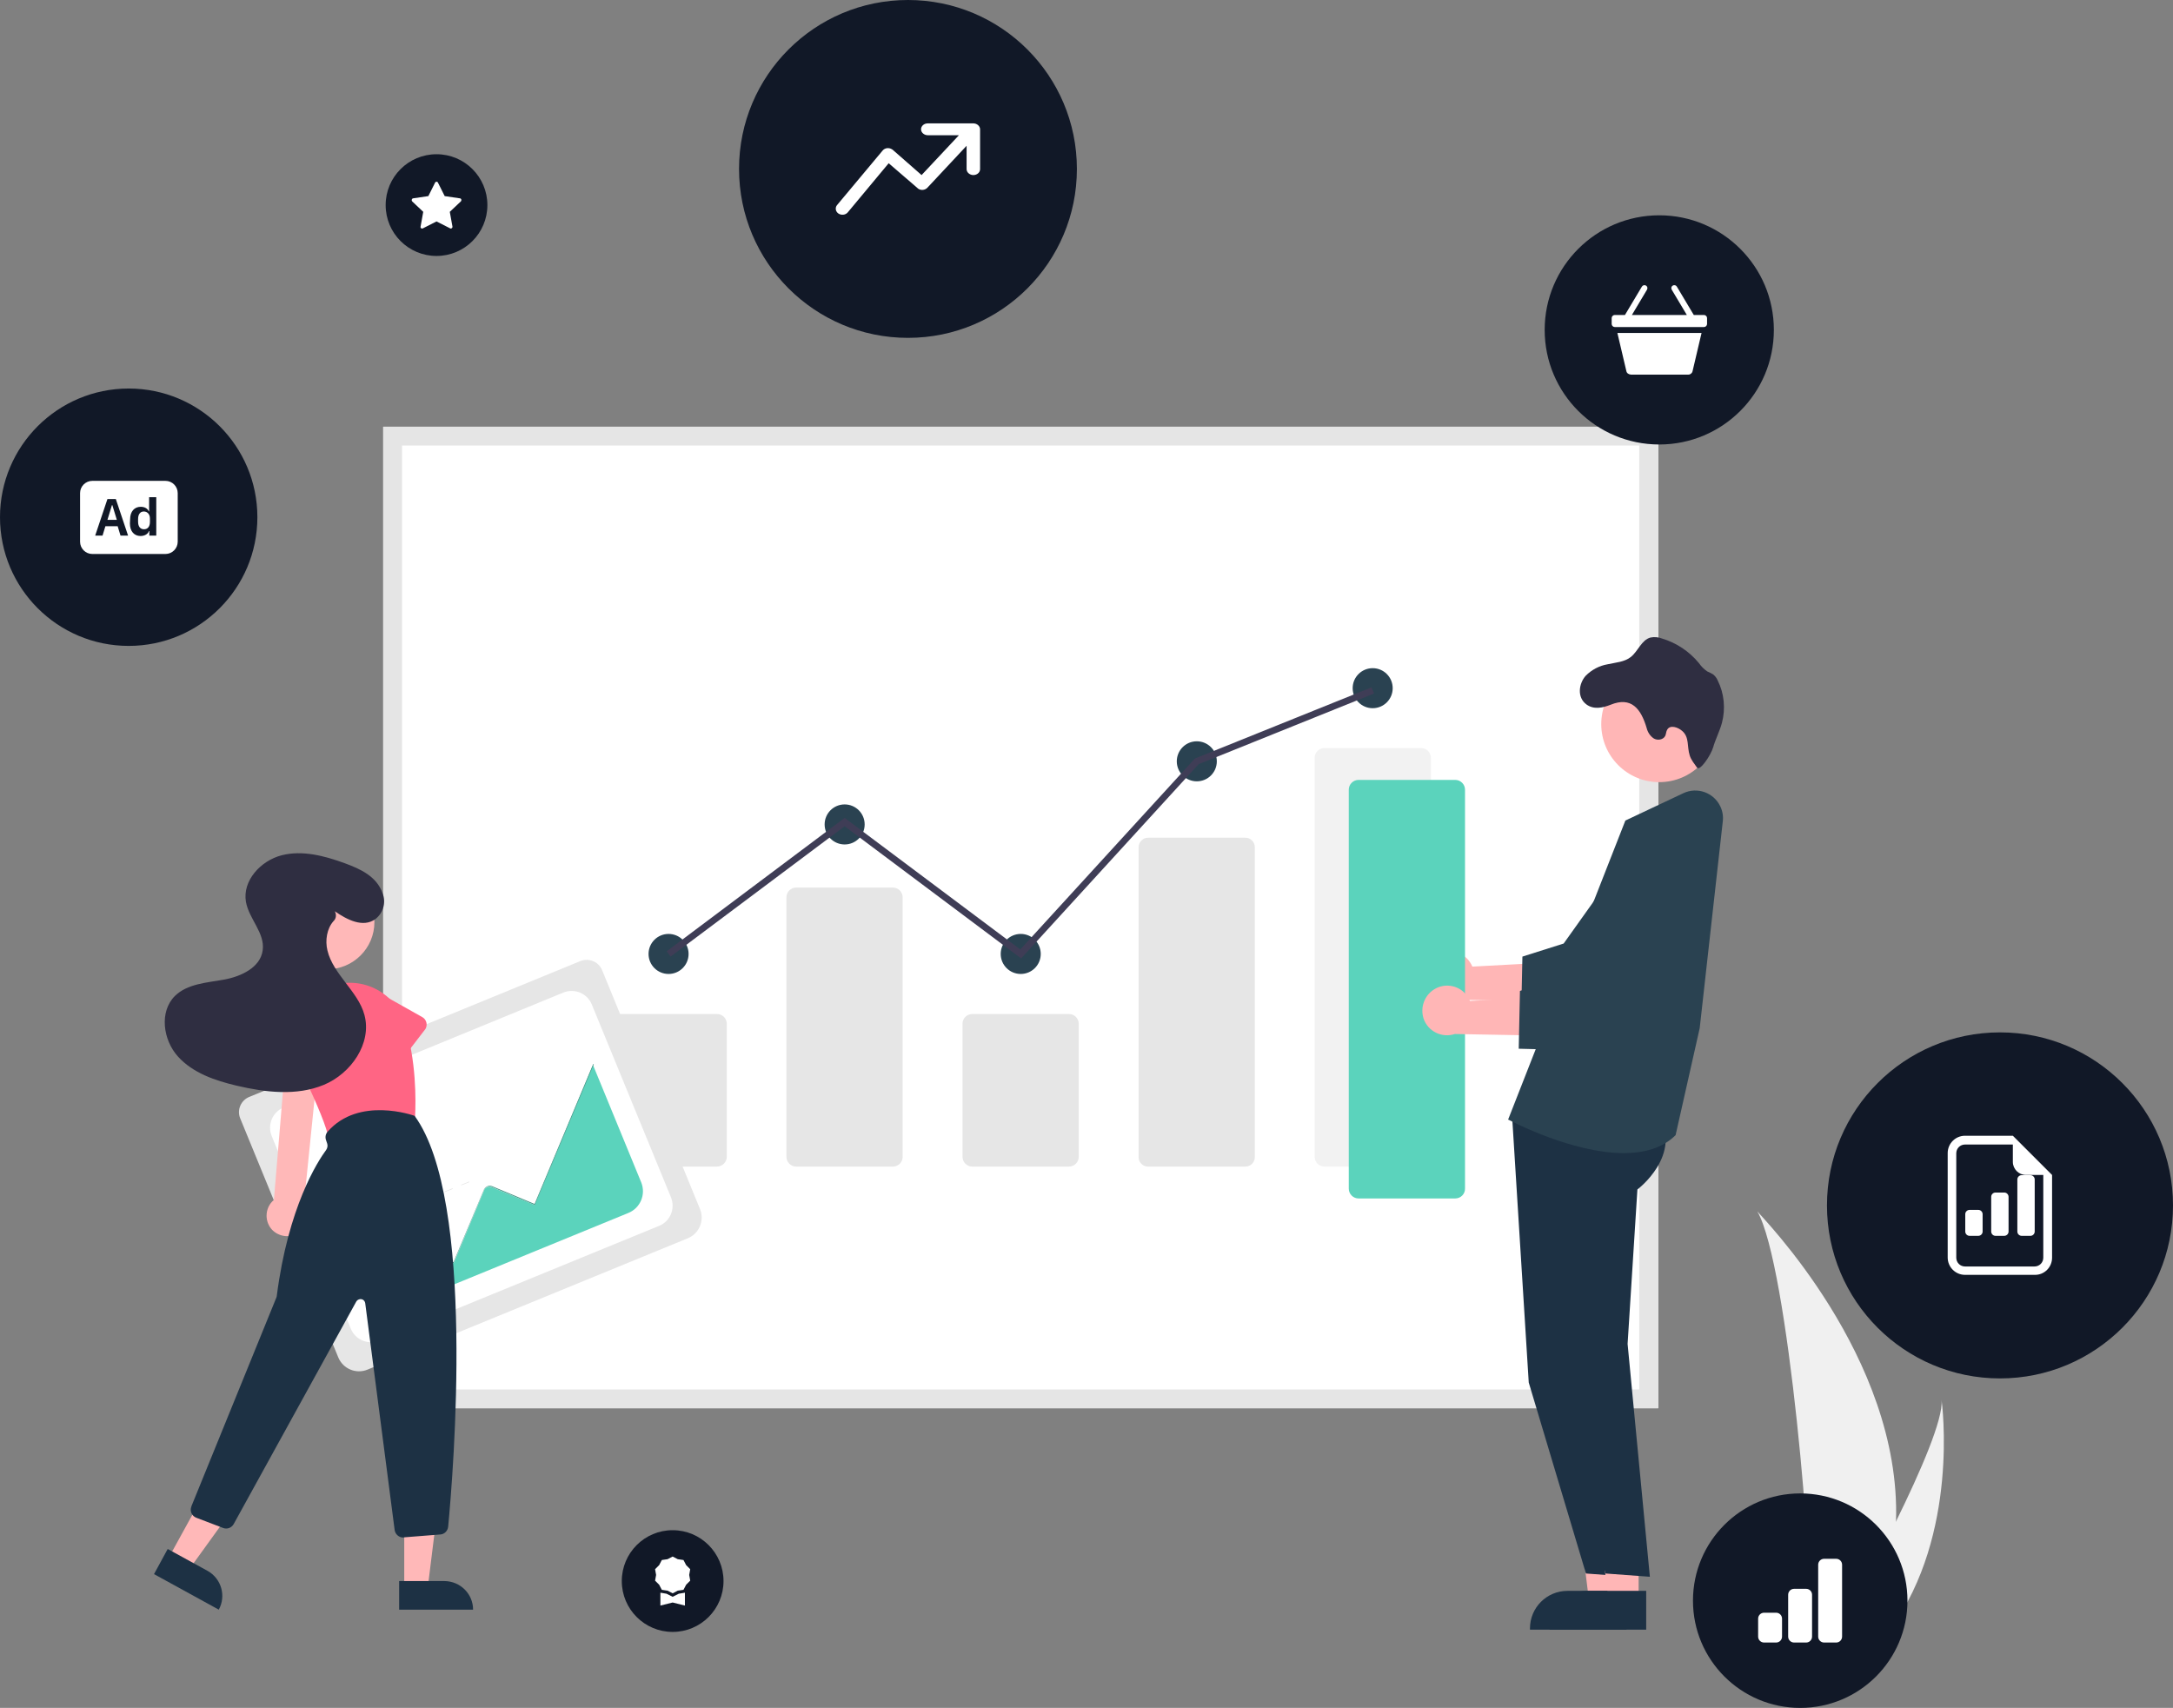 <?xml version="1.0" encoding="utf-8"?>
<!-- Generator: Adobe Illustrator 25.2.0, SVG Export Plug-In . SVG Version: 6.00 Build 0)  -->
<svg version="1.1" xmlns="http://www.w3.org/2000/svg" xmlns:xlink="http://www.w3.org/1999/xlink" x="0px" y="0px"
	 viewBox="0 0 1063.8 836.1" style="enable-background:new 0 0 1063.8 836.1;" xml:space="preserve">
<rect x="0" y="0" width="1063.8" height="836.1" fill="#808080" stroke="none"/>
<style type="text/css">
	.st0{fill:#F0F0F0;}
	.st1{fill:#FFFFFF;}
	.st2{fill:#E5E5E5;}
	.st3{fill:#E6E6E6;}
	.st4{fill:#F2F2F2;}
	.st5{fill:#2A4251;}
	.st6{fill:#3F3D56;}
	.st7{fill:#FFB6B6;}
	.st8{fill:#1D3144;}
	.st9{fill:#2F2E41;}
	.st10{fill:#5BD3BC;}
	.st11{fill:#419383;}
	.st12{fill:#FFB8B8;}
	.st13{fill:#FF6584;}
	.st14{fill:#111827;}
	.st15{fill-rule:evenodd;clip-rule:evenodd;fill:#FFFFFF;stroke:#FFFFFF;stroke-miterlimit:10;}
</style>
<g id="f2e283ea-0459-447a-9b0b-c99a7bb735de">
	<path id="e7a552b9-89f6-403f-a662-c184ed590622" class="st0" d="M928.2,744.7c-0.5,17.8-3.5,35.5-8.9,52.4
		c-0.1,0.4-0.3,0.8-0.4,1.2h-33.1c0-0.4,0.1-0.7,0.1-1.2c2.2-25.3-10.4-177.8-25.6-204.1C861.8,595.2,930.8,664.2,928.2,744.7z"/>
	<path id="b08f6207-3c71-42fa-8723-265175c281aa" class="st0" d="M925.7,797.2c-0.3,0.4-0.6,0.8-0.9,1.2H900
		c0.2-0.3,0.4-0.7,0.7-1.2c4.1-7.4,16.2-29.5,27.5-52.4c12.1-24.6,23.2-50.2,22.3-59.5C950.8,687.4,959.1,751,925.7,797.2z"/>
	<path class="st1" d="M811.8,689.4H187.6V208.9h624.2V689.4z"/>
	<path class="st2" d="M811.8,689.4H187.6V208.9h624.2V689.4z M196.8,680.2h605.7V218.1H196.8V680.2z"/>
	<path class="st3" d="M351,571.1h-47.3c-2.7,0-4.8-2.2-4.8-4.8v-65.1c0-2.7,2.2-4.8,4.8-4.8H351c2.7,0,4.8,2.2,4.8,4.8v65.1
		C355.8,568.9,353.6,571.1,351,571.1z"/>
	<path class="st3" d="M437.1,571.1h-47.3c-2.7,0-4.8-2.2-4.8-4.8v-127c0-2.7,2.2-4.8,4.8-4.8h47.3c2.7,0,4.8,2.2,4.8,4.8v126.9
		C442,568.9,439.8,571.1,437.1,571.1z"/>
	<path class="st3" d="M523.3,571.1H476c-2.7,0-4.8-2.2-4.8-4.8v-65.1c0-2.7,2.2-4.8,4.8-4.8h47.3c2.7,0,4.8,2.2,4.8,4.8v65.1
		C528.1,568.9,526,571.1,523.3,571.1z"/>
	<path class="st3" d="M609.5,571.1h-47.3c-2.6,0.1-4.8-2-4.8-4.6V414.7c0.1-2.6,2.2-4.7,4.8-4.6h47.3c2.6-0.1,4.8,2,4.8,4.6v151.8
		C614.3,569.1,612.1,571.2,609.5,571.1z"/>
	<path class="st4" d="M695.7,571.1h-47.3c-2.7,0-4.8-2.2-4.8-4.8V371c0-2.7,2.2-4.8,4.8-4.8h47.3c2.7,0,4.8,2.2,4.8,4.8v195.2
		C700.5,568.9,698.3,571.1,695.7,571.1z"/>
	<circle class="st5" cx="327.3" cy="467" r="9.8"/>
	<circle class="st5" cx="413.5" cy="403.6" r="9.8"/>
	<circle class="st5" cx="499.7" cy="467" r="9.8"/>
	<circle class="st5" cx="585.9" cy="372.7" r="9.8"/>
	<circle class="st5" cx="672" cy="336.9" r="9.8"/>
	<polygon class="st6" points="499.9,469.2 413.5,404.5 328.3,468.3 326.4,465.7 413.5,400.4 499.5,464.8 584.9,371.4 585.3,371.2 
		671.4,336.5 672.7,339.5 586.8,374.1 	"/>
	<polygon class="st7" points="792.6,783.6 777.9,783.6 770.9,727 792.6,727 	"/>
	<path class="st8" d="M796.3,797.8H749v-0.6c0-10.2,8.2-18.4,18.4-18.4l0,0h28.9L796.3,797.8z"/>
	<path class="st8" d="M740.1,544l8.3,132.8l28,93.5l21.7,1.6l-10.9-114l4.8-75.6c0,0,22.6-16.9,10.1-37.2L740.1,544z"/>
	<polygon class="st7" points="802.2,783.6 787.5,783.6 780.5,727 802.2,727 	"/>
	<path class="st8" d="M805.9,797.8h-47.3v-0.6c0-10.2,8.2-18.4,18.4-18.4l0,0h28.9L805.9,797.8z"/>
	<path class="st8" d="M749.7,544l8.3,132.8l28,93.5l21.7,1.6l-10.9-114l4.8-75.6c0,0,22.6-16.9,10.1-37.2L749.7,544z"/>
	<path class="st5" d="M794.9,564.5c-25,0-54.4-15.3-56.1-16.2l-0.5-0.2l57.4-146.4l28.4-13.4c6.8-3.2,14.9-0.3,18.1,6.5
		c1.1,2.3,1.5,4.8,1.2,7.3l-11.3,101.2l-11.8,52.4l-0.1,0.1C813.7,562.2,804.6,564.5,794.9,564.5z"/>
	<path class="st7" d="M703.2,467.6c5.6-3.6,13.1-1.9,16.6,3.7c0.4,0.6,0.7,1.2,1,1.9l42.7-2.3l-11.2,19.2l-38.9-0.7
		c-6.3,2.1-13.2-1.3-15.3-7.6C696.4,476.4,698.5,470.6,703.2,467.6L703.2,467.6z"/>
	<path class="st5" d="M787.5,497.7l-42.8-1.1l0.6-28.3l20.2-6.4l33.2-46.6c6.9-9.6,20.2-11.9,29.9-5c9.6,6.9,11.9,20.2,5,29.9
		c-0.2,0.3-0.5,0.6-0.7,1L787.5,497.7z"/>
	<circle class="st7" cx="812.3" cy="354.5" r="28.4"/>
	<path class="st9" d="M776.3,330.8c2.9-2.9,6.6-4.9,10.7-5.6c4-0.9,8.3-1.1,11.4-3.6c3.6-2.9,5.2-8.3,9.6-9.5
		c1.9-0.4,3.9-0.2,5.7,0.5c7,2.1,13.3,6.3,18,12c1.1,1.6,2.5,3,4.1,4.1c1,0.4,1.9,0.9,2.8,1.4c1,0.8,1.8,1.8,2.3,3
		c3.2,6.4,3.9,13.8,2.1,20.7c-1.1,4.1-3.1,7.9-4.3,12s-6.6,11.9-7.9,10c-1.3-1.9-2.9-3.7-3.6-6c-1.4-4.4-0.1-8.8-3.6-11.9
		c-2.1-1.9-6-3.2-7.4-0.7c-0.6,0.9-0.5,2.1-1,3.1c-1,1.9-3.8,2.3-5.6,1.2c-1.8-1.2-3-3.1-3.5-5.2c-2.8-9.4-7.5-15.4-17.6-11.3
		c-3.8,1.5-8.2,2.5-11.8-0.1C771.9,341.4,772.9,334.6,776.3,330.8z"/>
	<path class="st10" d="M712.4,586.7h-47.3c-2.7,0-4.8-2.2-4.8-4.8V386.6c0-2.7,2.2-4.8,4.8-4.8h47.3c2.7,0,4.8,2.2,4.8,4.8v195.2
		C717.3,584.5,715.1,586.7,712.4,586.7z"/>
	<path class="st7" d="M702,484.4c5.6-3.6,13.1-1.9,16.6,3.7c0.4,0.6,0.7,1.2,1,1.9l42.7-2.3l-11.2,19.2l-38.9-0.7
		c-6.3,2.1-13.2-1.3-15.3-7.6C695.2,493.2,697.3,487.4,702,484.4L702,484.4z"/>
	<path class="st5" d="M786.3,514.5l-42.8-1.1l0.6-28.3l20.2-6.4l33.2-46.6c6.9-9.6,20.2-11.9,29.9-5c9.6,6.9,11.9,20.2,5,29.9
		c-0.2,0.3-0.5,0.6-0.7,1L786.3,514.5z"/>
	<path class="st3" d="M336.7,606.2l-156.8,64.3c-5.6,2.3-12-0.4-14.3-6l-48-117c-1.7-4.1,0.3-8.8,4.4-10.5l162.1-66.5
		c4.2-1.7,9,0.3,10.7,4.5l47.9,116.9C345,597.5,342.3,603.9,336.7,606.2z"/>
	<path class="st1" d="M185.6,656.3l137.1-56.2c5.4-2.2,8-8.4,5.8-13.9l0,0l-38.8-94.5c-2.2-5.4-8.4-8-13.9-5.8l0,0l-137,56.3
		c-5.4,2.2-8,8.4-5.8,13.9l0,0l38.8,94.5C174,655.9,180.2,658.5,185.6,656.3z"/>
	<path class="st3" d="M229.8,578.7l-4,1.6l-0.1-0.3l4-1.6L229.8,578.7z M221.7,582l-4,1.6l-0.1-0.3l4-1.6L221.7,582z M213.7,585.3
		l-4,1.6l-0.1-0.3l4-1.6L213.7,585.3z M205.7,588.5l-4,1.6l-0.1-0.3l4-1.6L205.7,588.5z M197.7,591.8l-4,1.6l-0.1-0.3l4-1.6
		L197.7,591.8z M189.7,595.1l-4,1.6l-0.1-0.3l4-1.6L189.7,595.1z M181.6,598.4l-4,1.6l-0.1-0.3l4-1.6L181.6,598.4z M173.6,601.7
		l-4,1.6l-0.1-0.3l4-1.6L173.6,601.7z"/>
	
		<rect x="163.4" y="605.2" transform="matrix(0.925 -0.38 0.38 0.925 -217.42 107.724)" class="st3" width="2.2" height="0.4"/>
	
		<rect x="200.4" y="607.2" transform="matrix(0.925 -0.38 0.38 0.925 -215.446 121.921)" class="st3" width="2.2" height="0.4"/>
	<path class="st3" d="M196.4,609.6l-4.1,1.7l-0.1-0.3l4.1-1.7L196.4,609.6z M188.2,613l-4.1,1.7l-0.1-0.3l4.1-1.7L188.2,613z
		 M179.9,616.4l-4.1,1.7l-0.1-0.3l4.1-1.7L179.9,616.4z"/>
	
		<rect x="169.5" y="619.8" transform="matrix(0.925 -0.38 0.38 0.925 -222.543 111.126)" class="st3" width="2.2" height="0.4"/>
	
		<rect x="210.7" y="632.5" transform="matrix(0.925 -0.38 0.38 0.925 -224.247 127.715)" class="st3" width="2.2" height="0.4"/>
	<path class="st3" d="M206.8,634.8l-4.1,1.7l-0.1-0.3l4.1-1.7L206.8,634.8z M198.5,638.2l-4.1,1.7l-0.1-0.3l4.1-1.7L198.5,638.2z
		 M190.3,641.6l-4.1,1.7l-0.1-0.3l4.1-1.7L190.3,641.6z"/>
	
		<rect x="179.8" y="645.2" transform="matrix(0.925 -0.38 0.38 0.925 -231.376 116.94)" class="st3" width="2.2" height="0.4"/>
	<path class="st10" d="M191.5,641.4l116.1-47.6c5.9-2.4,8.7-9.1,6.3-15l-23.5-57.2l-0.2,0.1l-28.5,68.2l-21.1-8.8
		c-0.8-0.3-1.7-0.3-2.4,0.2c-0.6,0.3-1,0.8-1.2,1.4l-14.9,35.7l-15.5-6.5c-1.4-0.6-3,0.1-3.6,1.5l0,0
		C202.8,613.6,193.2,637,191.5,641.4z"/>
	<path class="st11" d="M191.1,642l-0.3-0.1l12-28.6c0.7-1.6,2.5-2.3,4-1.7l15.2,6.3l14.9-35.5c0.7-1.6,2.5-2.3,4-1.7l20.8,8.7
		l28.7-68.5l0.3,0.1l-28.9,68.9l-21.2-8.9c-1.4-0.6-3,0.1-3.6,1.5l0,0l-15,35.9l-15.4-6.5c-1.4-0.6-3,0.1-3.6,1.5L191.1,642z"/>
	<circle class="st6" cx="202.5" cy="606.9" r="2.5"/>
	<path class="st12" d="M145.2,604.1c5-2.5,7-8.5,4.5-13.5c-0.3-0.5-0.6-1-0.9-1.5l7.5-73.8h-16.2l-6,72.1c-4.3,3.6-4.8,10-1.2,14.3
		C135.9,605.1,141,606.2,145.2,604.1L145.2,604.1z"/>
	<circle class="st12" cx="160.2" cy="451.4" r="23.1"/>
	<path class="st13" d="M164.5,558.2c-1.9,0-3.6-1.3-4.1-3.1c-1.8-6.7-6.7-18.1-14.3-33.8c-6.8-13.9-1-30.6,12.9-37.4
		c1-0.5,1.9-0.9,3-1.2l0,0c14.6-5.1,30.5,2.5,35.7,17.1c0.1,0.3,0.2,0.5,0.3,0.8c5.9,18.6,5.6,38.4,5.2,46.1
		c-0.1,1.9-1.5,3.5-3.3,3.9l-34.4,7.5C165.2,558.1,164.8,558.2,164.5,558.2z"/>
	<polygon class="st12" points="197.9,777.3 209.4,777.3 214.9,732.9 197.9,732.9 	"/>
	<path class="st8" d="M231.6,788h-36.2l0,0v-14l0,0h22.2C225.4,774.1,231.6,780.3,231.6,788L231.6,788L231.6,788L231.6,788z"/>
	<polygon class="st12" points="82.7,762.4 92.8,768 119,731.7 104.1,723.5 	"/>
	<path class="st8" d="M107.1,788l-31.7-17.4l0,0l6.7-12.3l0,0l19.5,10.7C108.4,772.8,110.8,781.3,107.1,788L107.1,788L107.1,788z"/>
	<path class="st8" d="M197.4,752.7c-2.1,0-3.9-1.6-4.2-3.7l-14.4-111c-0.2-1.3-1.3-2.2-2.6-2c-0.7,0.1-1.4,0.5-1.8,1.2l-60,108.9
		c-1,1.8-3.2,2.7-5.2,1.9l-13.1-5c-2.2-0.8-3.3-3.3-2.4-5.5v-0.1l41.6-102.2c0.1-0.3,0.2-0.5,0.2-0.8c5.6-43.6,20-65.8,24.2-71.5
		c0.6-0.9,0.8-2,0.5-3l-0.6-1.8c-0.5-1.4-0.2-3,0.8-4.1c15.3-17.5,42.1-7.9,42.4-7.8h0.1l0.1,0.1c30,41.1,18.9,174.7,16.4,201.1
		c-0.2,2-1.8,3.7-3.9,3.8l-17.7,1.4C197.6,752.7,197.5,752.7,197.4,752.7z"/>
	<path class="st13" d="M208,504.1L195,521c-1.4,1.8-4.1,2.2-5.9,0.8c-0.2-0.1-0.3-0.3-0.5-0.4l-14.8-15.3c-5.1-4-6-11.4-2-16.5
		s11.3-6,16.4-2.1l18.5,10.4c2,1.1,2.8,3.7,1.6,5.8C208.2,503.8,208.1,504,208,504.1L208,504.1z"/>
	<path class="st9" d="M163.9,446.1c5.9,4.1,13.7,8.2,19.8,3.9c3.9-3,5.4-8.1,3.6-12.7c-2.9-8.3-10.9-11.9-18.5-14.7
		c-9.9-3.6-20.7-6.5-30.9-3.9s-19.3,12.4-17.5,22.8c1.5,8.4,9.4,15.3,8.2,23.7c-1.1,8.5-10.7,12.9-19.1,14.4s-17.8,2-23.9,8
		c-7.7,7.7-5.8,21.5,1.5,29.6c7.3,8.1,18.2,11.8,28.8,14.3c14.1,3.3,29.3,5.1,42.6-0.4c13.3-5.5,23.7-20.3,19.9-34.3
		c-1.6-5.9-5.5-10.8-9.2-15.7s-7.5-9.9-8.9-15.8c-1.2-4.9-0.3-10.7,3-14.4C164.6,449.7,164.8,447.7,163.9,446.1L163.9,446.1z"/>
</g>
<g id="Warstwa_2">
	<circle class="st14" cx="812.3" cy="161.5" r="56.1"/>
	<circle class="st14" cx="444.5" cy="82.7" r="82.7"/>
	<circle class="st14" cx="979.1" cy="590.1" r="84.7"/>
	<circle class="st14" cx="881.3" cy="783.6" r="52.5"/>
	<circle class="st14" cx="63" cy="253.2" r="63"/>
	<circle class="st14" cx="213.7" cy="100.4" r="24.9"/>
	<circle class="st14" cx="329.3" cy="774" r="24.9"/>
	<path class="st15" d="M451.4,63.3c0-1.3,1.2-2.4,2.8-2.4h22.3c1.5,0,2.8,1.1,2.8,2.4v19.5c0,1.3-1.2,2.4-2.8,2.4
		c-1.5,0-2.8-1.1-2.8-2.4V70.1l-20.1,21.5c-1,1-2.7,1.2-3.9,0.3c-0.1-0.1-0.1-0.1-0.2-0.2L435,79.2l-20.4,24.5
		c-1,1.1-2.7,1.2-3.9,0.4c-1.1-0.8-1.4-2.2-0.6-3.3L432.5,74c0.9-1.1,2.6-1.3,3.9-0.5c0.1,0.1,0.2,0.2,0.3,0.2l14.5,12.7l19.4-20.7
		h-16.4C452.7,65.7,451.4,64.6,451.4,63.3z"/>
	<path class="st1" d="M860.7,792.4c0-1.6,1.3-2.9,2.9-2.9h5.9c1.6,0,2.9,1.3,2.9,2.9v8.8c0,1.6-1.3,2.9-2.9,2.9h-5.9
		c-1.6,0-2.9-1.3-2.9-2.9V792.4z M875.4,780.7c0-1.6,1.3-2.9,2.9-2.9h5.9c1.6,0,2.9,1.3,2.9,2.9v20.5c0,1.6-1.3,2.9-2.9,2.9h-5.9
		c-1.6,0-2.9-1.3-2.9-2.9V780.7z M890.1,766c0-1.6,1.3-2.9,2.9-2.9h5.9c1.6,0,2.9,1.3,2.9,2.9v35.2c0,1.6-1.3,2.9-2.9,2.9H893
		c-1.6,0-2.9-1.3-2.9-2.9V766z"/>
	<path class="st1" d="M207,111.8c-0.6,0.3-1.3-0.2-1.1-0.9l1.3-7.2l-5.4-5.1c-0.5-0.5-0.2-1.4,0.4-1.5l7.5-1.1l3.3-6.6
		c0.3-0.6,1.1-0.6,1.4,0l3.3,6.6l7.5,1.1c0.7,0.1,0.9,1,0.4,1.5l-5.4,5.1l1.3,7.2c0.1,0.7-0.6,1.2-1.1,0.9l-6.7-3.4L207,111.8
		L207,111.8z"/>
	<g>
		<path class="st1" d="M329.3,762l2.5,1.3l2.8,0.4l1.3,2.5l2,2l-0.5,2.8l0.5,2.8l-2,2l-1.3,2.5l-2.8,0.4l-2.5,1.3l-2.5-1.3l-2.8-0.4
			l-1.3-2.5l-2-2l0.5-2.8l-0.5-2.8l2-2l1.3-2.5l2.8-0.4L329.3,762z"/>
		<path class="st1" d="M323.3,779.7v6.3l6-1.5l6,1.5v-6.3l-3,0.5l-3,1.5l-3-1.5L323.3,779.7z"/>
	</g>
	<path class="st1" d="M805.8,139.8c0.7,0.4,0.9,1.3,0.5,2c0,0,0,0,0,0l-7.4,12.4h26.9l-7.4-12.4c-0.4-0.7-0.2-1.6,0.5-2
		c0.7-0.4,1.6-0.2,2,0.5l8.3,13.9h5c0.8,0,1.5,0.7,1.5,1.5v2.9c0,0.8-0.7,1.5-1.5,1.5h-43.7c-0.8,0-1.5-0.7-1.5-1.5v-2.9
		c0-0.8,0.7-1.5,1.5-1.5h5l8.3-13.9C804.2,139.6,805.1,139.4,805.8,139.8C805.8,139.8,805.8,139.8,805.8,139.8L805.8,139.8z
		 M796.2,181.7l-4.4-18.7h41.2l-4.4,18.7c-0.2,1-1.1,1.7-2.1,1.7h-28C797.3,183.3,796.4,182.7,796.2,181.7L796.2,181.7z"/>
	<path class="st1" d="M73.4,253.8c0-2.1-1.3-3.4-3-3.4c-1.7,0-2.8,1.3-2.8,3.7v1.3c0,2.4,1.1,3.7,2.9,3.7c1.8,0,2.9-1.3,2.9-3.6
		L73.4,253.8L73.4,253.8z M57.2,254.5l-2.2-7.2h-0.2l-2.2,7.2H57.2L57.2,254.5z"/>
	<path class="st1" d="M45.2,235.4c-3.3,0-6,2.7-6,6v23.8c0,3.3,2.7,6,6,6h35.8c3.3,0,6-2.7,6-6v-23.8c0-3.3-2.7-6-6-6H45.2z
		 M63.7,254.2c0-3.8,2.1-6.1,5.2-6.1c2,0,3.4,0.9,4,2.3H73v-7h3.5v18.8h-3.4v-2.2h-0.2c-0.4,1.4-2.1,2.4-4.1,2.4
		c-3.1,0-5.2-2.3-5.2-6.1L63.7,254.2L63.7,254.2z M51.6,257.6l-1.4,4.6h-3.6l6-17.9h4.1l6,17.9H59l-1.4-4.6H51.6L51.6,257.6z"/>
	<path class="st1" d="M987.6,602.9c0,1.2,1,2.1,2.1,2.1h4.3c1.2,0,2.1-1,2.1-2.1v-25.5c0-1.2-1-2.1-2.1-2.1h-4.3
		c-1.2,0-2.1,1-2.1,2.1V602.9z M976.9,605c-1.2,0-2.1-1-2.1-2.1v-17c0-1.2,1-2.1,2.1-2.1h4.3c1.2,0,2.1,1,2.1,2.1v17
		c0,1.2-1,2.1-2.1,2.1H976.9z M964.2,605c-1.2,0-2.1-1-2.1-2.1v-8.5c0-1.2,1-2.1,2.1-2.1h4.3c1.2,0,2.1,1,2.1,2.1v8.5
		c0,1.2-1,2.1-2.1,2.1H964.2z"/>
	<path class="st1" d="M1004.6,615.7v-40.5l-19.2-19.2H962c-4.7,0-8.5,3.8-8.5,8.5v51.1c0,4.7,3.8,8.5,8.5,8.5h34.1
		C1000.8,624.2,1004.6,620.4,1004.6,615.7z M985.4,568.8c0,3.5,2.9,6.4,6.4,6.4h8.5v40.5c0,2.4-1.9,4.3-4.3,4.3H962
		c-2.4,0-4.3-1.9-4.3-4.3v-51.1c0-2.4,1.9-4.3,4.3-4.3h23.4V568.8z"/>
</g>
</svg>
